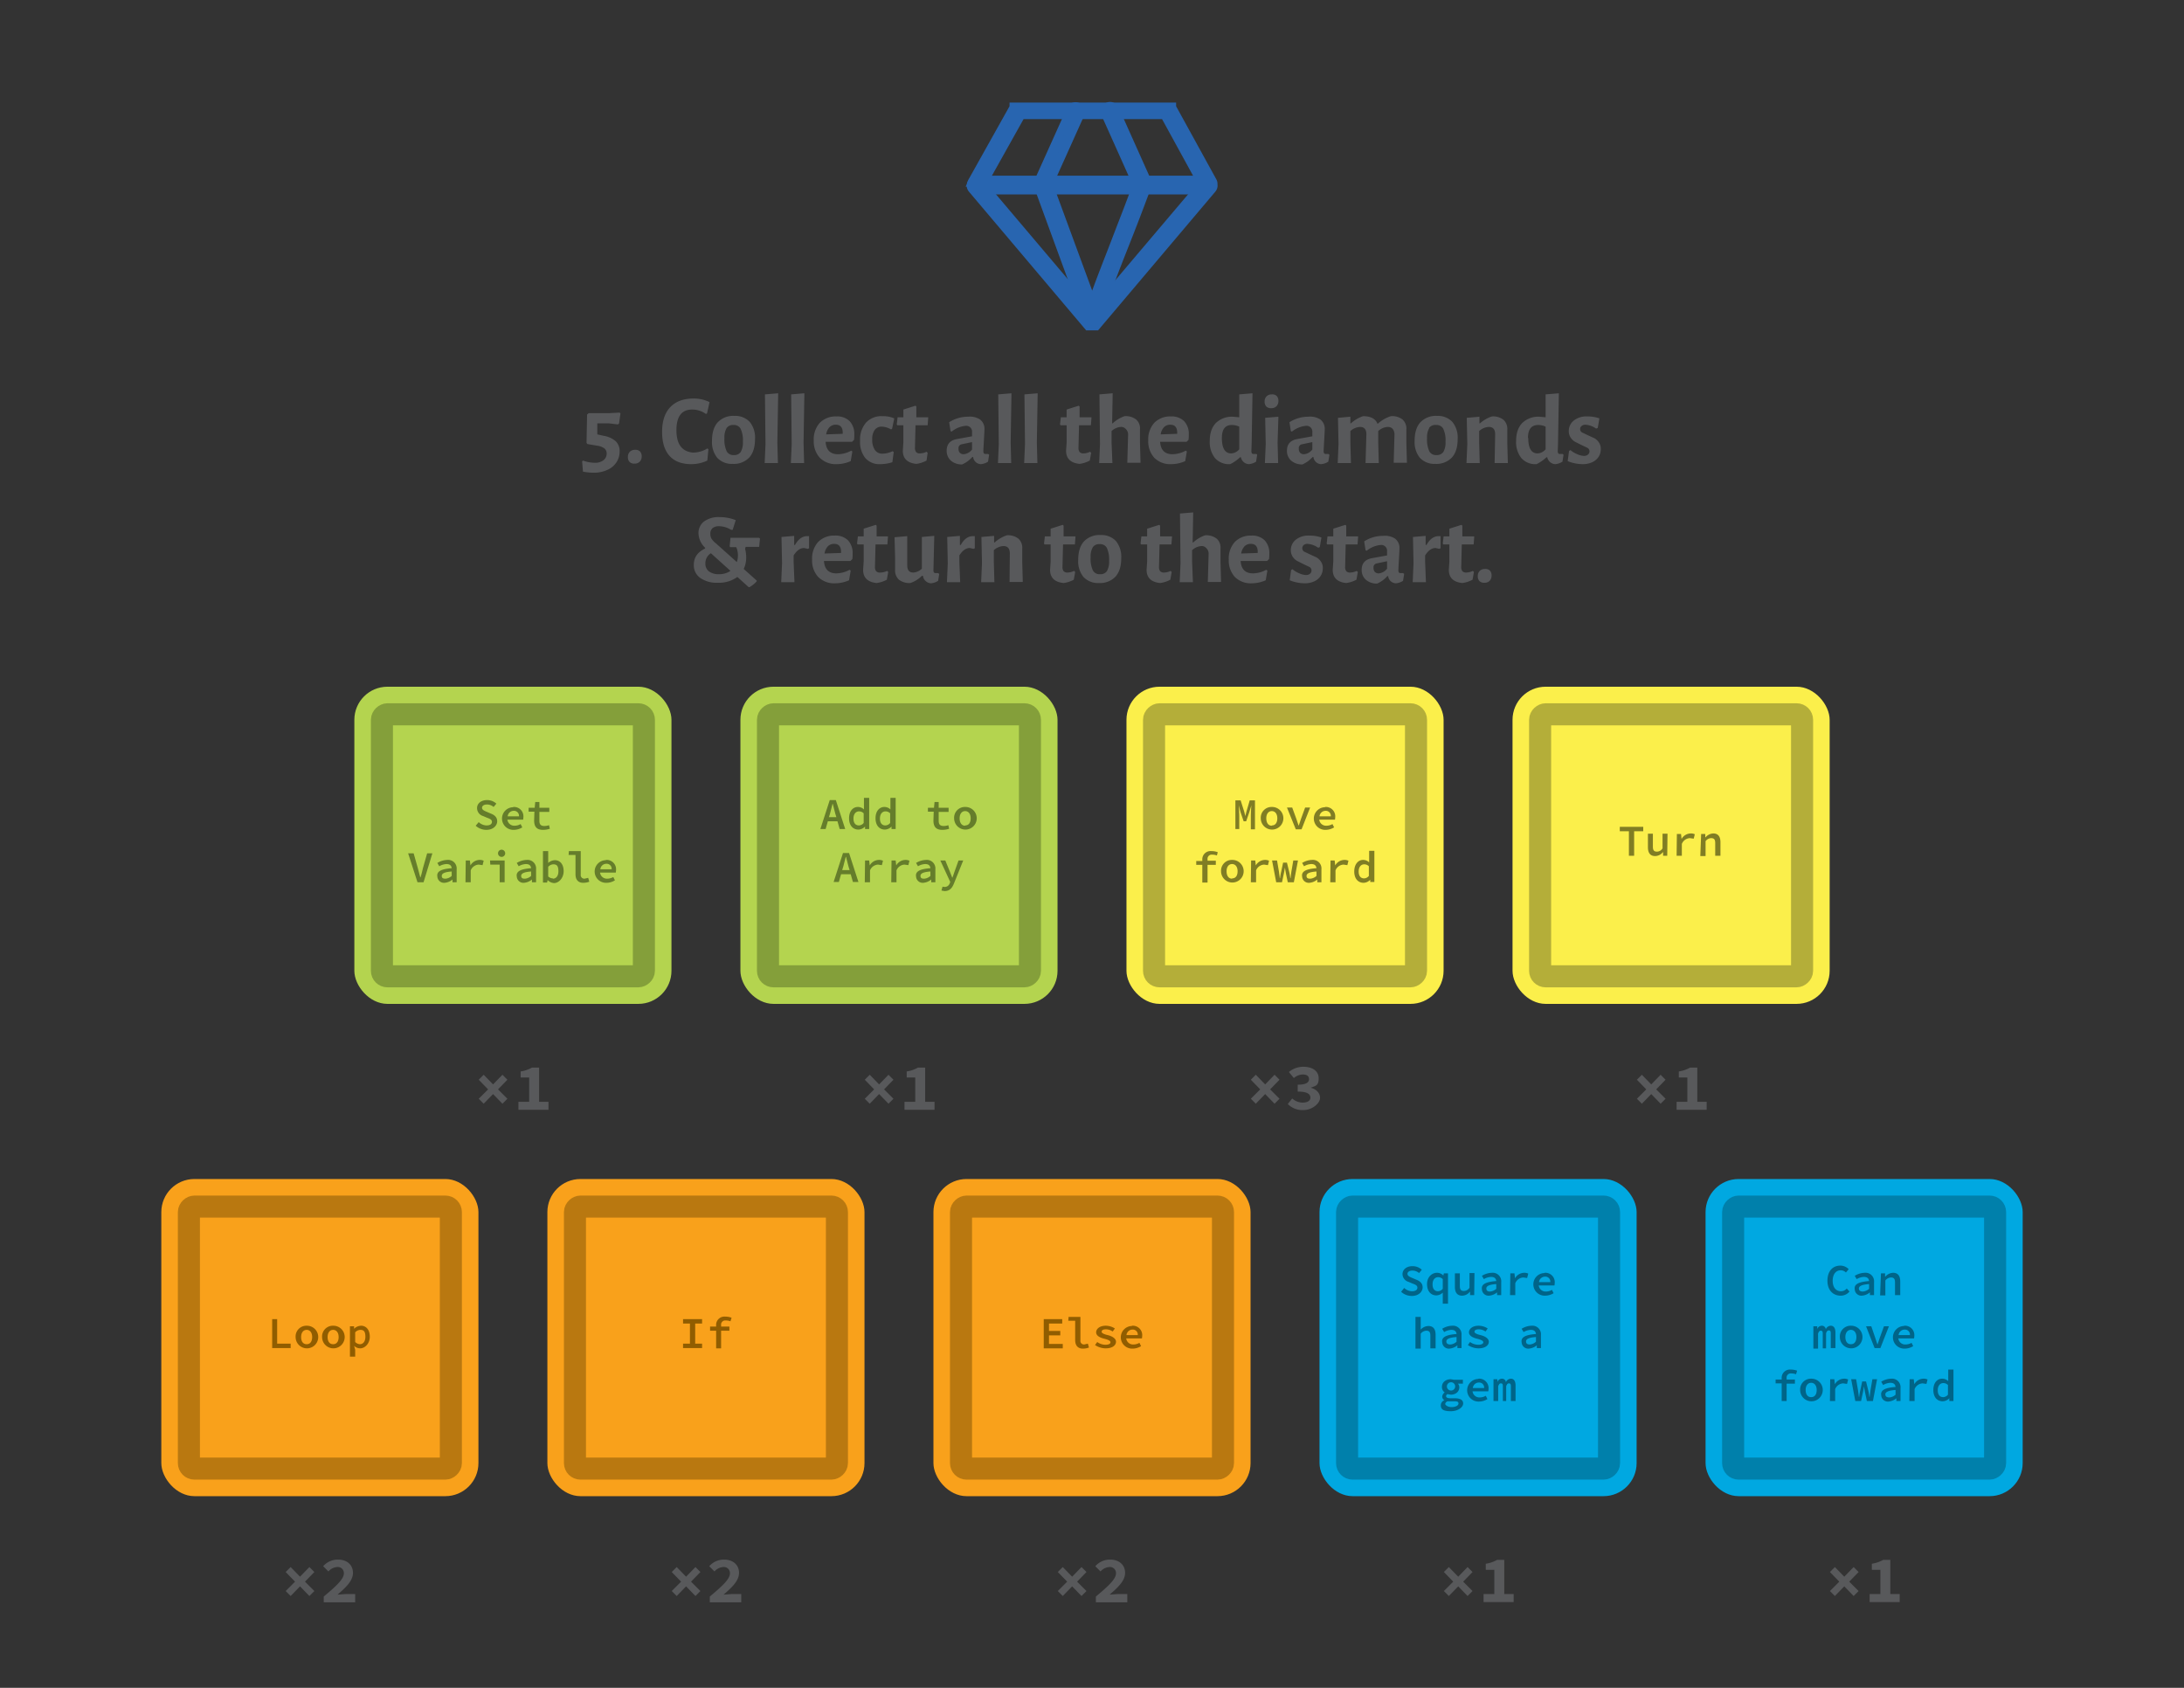 <svg xmlns="http://www.w3.org/2000/svg" width="792" height="612" data-name="Layer 1" viewBox="0 0 792 612"><rect x="0" y="0" width="792" height="612" fill="#333333" stroke="none"/><path fill="#58595b" d="M103.6 576.9l3.4-3.4-3.4-3.5 1.8-1.8 3.4 3.5 3.4-3.5 1.8 1.8-3.4 3.5 3.4 3.4-1.8 1.8-3.4-3.5-3.4 3.5zm13.8 2c4.4-3.7 7.3-6.3 7.3-8.4a2.2 2.2 0 0 0-2.5-2.3 4.6 4.6 0 0 0-3.1 1.6l-1.9-1.9a7 7 0 0 1 5.4-2.4c3.2 0 5.4 1.9 5.4 4.8s-2.6 5.3-5.6 7.9l2.8-.2h3.6v3h-11.4z"/><rect width="115" height="115" x="58.5" y="427.5" fill="#f9a11b" rx="12" ry="12"/><rect width="95" height="95" x="68.5" y="437.5" fill="none" stroke="#b97810" stroke-miterlimit="10" stroke-width="8" rx="2" ry="2" transform="rotate(90 116 485)"/><path fill="#905d00" d="M98.7 478.3h1.8v8.9h4.9v1.6h-6.7zm12.5 2.4a4.1 4.1 0 1 1-4 4.1 3.9 3.9 0 0 1 4-4.1zm0 6.7c1.3 0 2-1 2-2.6s-.8-2.6-2-2.6-2 1-2 2.6.7 2.6 2 2.6zm9.6-6.7a4.1 4.1 0 1 1-4 4.1 3.9 3.9 0 0 1 4-4.1zm0 6.7c1.3 0 2-1 2-2.6s-.8-2.6-2-2.6-2 1-2 2.6.7 2.6 2 2.6zm8 2v2.5h-1.9v-11h1.5v.9a3.9 3.9 0 0 1 2.5-1.1c2 0 3.2 1.6 3.2 4s-1.7 4.2-3.5 4.2a3.3 3.3 0 0 1-2.2-.9zm1.7-2c1.1 0 2-.9 2-2.7s-.5-2.5-1.8-2.5a2.6 2.6 0 0 0-1.9.9v3.5a2.6 2.6 0 0 0 1.7.8z"/><path fill="#58595b" d="M243.6 576.9l3.4-3.4-3.4-3.5 1.8-1.8 3.4 3.5 3.4-3.5 1.8 1.8-3.4 3.5 3.4 3.4-1.8 1.8-3.4-3.5-3.4 3.5zm13.8 2c4.4-3.7 7.3-6.3 7.3-8.4a2.2 2.2 0 0 0-2.5-2.3 4.6 4.6 0 0 0-3.1 1.6l-1.9-1.9a7 7 0 0 1 5.4-2.4c3.2 0 5.4 1.9 5.4 4.8s-2.6 5.3-5.6 7.9l2.8-.2h3.6v3h-11.4z"/><rect width="115" height="115" x="198.5" y="427.5" fill="#f9a11b" rx="12" ry="12"/><rect width="95" height="95" x="208.5" y="437.5" fill="none" stroke="#b97810" stroke-miterlimit="10" stroke-width="8" rx="2" ry="2" transform="rotate(90 256 485)"/><path fill="#905d00" d="M247.7 487.2h2.5v-7.3h-2.5v-1.6h6.9v1.6h-2.5v7.3h2.5v1.6h-6.9zm17.2-8.1a4.5 4.5 0 0 0-1.7-.3 1.5 1.5 0 0 0-1.7 1.7v.5h3v1.5h-3v6.4h-1.8v-6.4h-2.2V481h2.2v-.4a3 3 0 0 1 3.3-3.2 6.4 6.4 0 0 1 2.3.4z"/><path fill="#58595b" d="M383.6 576.9l3.4-3.4-3.4-3.5 1.8-1.8 3.4 3.5 3.4-3.5 1.8 1.8-3.4 3.5 3.4 3.4-1.8 1.8-3.4-3.5-3.4 3.5zm13.8 2c4.4-3.7 7.3-6.3 7.3-8.4a2.2 2.2 0 0 0-2.5-2.3 4.6 4.6 0 0 0-3.1 1.6l-1.9-1.9a7 7 0 0 1 5.4-2.4c3.2 0 5.4 1.9 5.4 4.8s-2.6 5.3-5.6 7.9l2.8-.2h3.6v3h-11.4z"/><rect width="115" height="115" x="338.5" y="427.5" fill="#f9a11b" rx="12" ry="12"/><rect width="95" height="95" x="348.5" y="437.5" fill="none" stroke="#b97810" stroke-miterlimit="10" stroke-width="8" rx="2" ry="2" transform="rotate(90 396 485)"/><path fill="#905d00" d="M378.5 478.3h6.7v1.6h-4.8v2.7h4.1v1.6h-4.1v3.1h5v1.6h-6.9zm9-.8h4.3v8.5a1.3 1.3 0 0 0 1.4 1.5l1.3-.3.4 1.4a6.1 6.1 0 0 1-2.2.4c-1.8 0-2.8-1.1-2.8-3.1v-7h-2.5zm10.4 9.1a5.1 5.1 0 0 0 3 1c1.2 0 1.8-.4 1.8-.9s-.7-.9-2.3-1.3-2.9-1.1-2.9-2.3 1.2-2.4 3.5-2.4a6.1 6.1 0 0 1 3.3 1l-.8 1.1a4.3 4.3 0 0 0-2.4-.8c-1.2 0-1.6.4-1.6.9s.9.9 2.2 1.2 3 1.1 3 2.4-1.3 2.4-3.7 2.4a7 7 0 0 1-3.9-1.2zm12.7-5.9a3.4 3.4 0 0 1 3.6 3.7 5.4 5.4 0 0 1-.1.9h-5.7a2.5 2.5 0 0 0 2.6 2.2 4.4 4.4 0 0 0 2.2-.6l.6 1.2a5.9 5.9 0 0 1-3.1.9 4.1 4.1 0 1 1-.3-8.2zm2 3.4a1.8 1.8 0 0 0-1.9-2 2.2 2.2 0 0 0-2.2 2z"/><path fill="#58595b" d="M523.6 576.9l3.4-3.4-3.4-3.5 1.8-1.8 3.4 3.5 3.4-3.5 1.8 1.8-3.4 3.5 3.4 3.4-1.8 1.8-3.4-3.5-3.4 3.5zm25.3 1.1v2.9H538V578h3.9v-8.8h-3.1V567a11.8 11.8 0 0 0 4.1-1.4h2.6V578z"/><rect width="115" height="115" x="478.5" y="427.5" fill="#00a8e1" rx="12" ry="12"/><rect width="95" height="95" x="488.5" y="437.5" fill="none" stroke="#0080ab" stroke-miterlimit="10" stroke-width="8" rx="2" ry="2" transform="rotate(90 536 485)"/><path fill="#006488" d="M509.2 467a4.4 4.4 0 0 0 2.8 1.2c1.3 0 2-.5 2-1.3s-.7-1.1-1.8-1.5l-1.4-.6a3 3 0 0 1-2.2-2.8c0-1.7 1.5-2.9 3.6-2.9a4.9 4.9 0 0 1 3.4 1.3l-1 1.2a3.7 3.7 0 0 0-2.4-.9c-1.1 0-1.8.5-1.8 1.2s.8 1.1 1.8 1.5l1.4.6c1.3.5 2.3 1.3 2.3 2.8s-1.4 3.1-3.9 3.1a5.7 5.7 0 0 1-3.9-1.5zm11.9-5.5a3.1 3.1 0 0 1 2.3 1l.2-.8h1.5v11h-1.9v-4a3.5 3.5 0 0 1-2.3 1c-2 0-3.4-1.5-3.4-4.1s1.8-4.1 3.6-4.1zm.3 6.7a2.3 2.3 0 0 0 1.8-.9v-3.5a2.3 2.3 0 0 0-1.7-.7c-1.1 0-2 .9-2 2.6s.8 2.5 2 2.5zm13.2 1.4h-1.5v-1.2h-.1a3.6 3.6 0 0 1-2.8 1.4c-1.8 0-2.6-1.2-2.6-3.2v-4.9h1.8v4.6c0 1.3.4 1.8 1.5 1.8a2.4 2.4 0 0 0 2-1.2v-5.3h1.8zm8-5.1c-.1-.9-.6-1.5-1.9-1.5a5.6 5.6 0 0 0-2.6.8l-.7-1.2a7.3 7.3 0 0 1 3.6-1.1 3.1 3.1 0 0 1 3.4 3.4v4.7h-1.5v-1a5.1 5.1 0 0 1-2.9 1.2 2.4 2.4 0 0 1-2.6-2.3c-.3-1.8 1.3-2.7 5.2-3zm-2.2 3.8a3.7 3.7 0 0 0 2.2-1v-1.7c-2.8.2-3.6.8-3.6 1.6s.5 1.1 1.3 1.1zm7.3-6.6h1.5l.2 1.8a3.9 3.9 0 0 1 3.3-2 3.2 3.2 0 0 1 1.5.3l-.4 1.6-1.4-.2a3.3 3.3 0 0 0-2.9 2.1v4.3h-1.9zm12.5-.2a3.4 3.4 0 0 1 3.6 3.7 5.3 5.3 0 0 1-.1.9H558a2.5 2.5 0 0 0 2.6 2.2 4.4 4.4 0 0 0 2.2-.6l.6 1.2a5.9 5.9 0 0 1-3.1.9 4.1 4.1 0 1 1-.3-8.2zm2 3.4a1.8 1.8 0 0 0-1.9-2 2.2 2.2 0 0 0-2.2 2zm-48.9 12.6h1.9v4.6a3.9 3.9 0 0 1 2.8-1.3c1.8 0 2.6 1.2 2.6 3.2v4.9h-1.9v-4.6c0-1.3-.4-1.8-1.5-1.8a2.7 2.7 0 0 0-2 1.1v5.4h-1.9zm14.9 6.2c-.1-.9-.6-1.5-1.9-1.5a5.6 5.6 0 0 0-2.6.8l-.7-1.2a7.3 7.3 0 0 1 3.6-1.1 3.1 3.1 0 0 1 3.4 3.4v4.7h-1.5v-1a5.1 5.1 0 0 1-2.9 1.2 2.4 2.4 0 0 1-2.6-2.3c-.3-1.8 1.3-2.7 5.2-3zm-2.2 3.8a3.7 3.7 0 0 0 2.2-1v-1.7c-2.8.2-3.7.8-3.7 1.6s.6 1.1 1.4 1.1zm7.1-.9a5.1 5.1 0 0 0 3 1c1.2 0 1.8-.4 1.8-.9s-.7-.9-2.3-1.3-2.9-1.1-2.9-2.3 1.2-2.4 3.5-2.4a6.1 6.1 0 0 1 3.3 1l-.8 1.1a4.3 4.3 0 0 0-2.4-.8c-1.2 0-1.6.4-1.6.9s.9.9 2.2 1.2 3 1.1 3 2.4-1.3 2.4-3.7 2.4a7 7 0 0 1-3.9-1.2zm23.9-2.9c-.1-.9-.6-1.5-1.9-1.5a5.6 5.6 0 0 0-2.6.8l-.7-1.2a7.3 7.3 0 0 1 3.6-1.1 3.1 3.1 0 0 1 3.4 3.4v4.7h-1.5v-1a5.1 5.1 0 0 1-2.9 1.2 2.4 2.4 0 0 1-2.6-2.3c-.3-1.8 1.3-2.7 5.2-3zm-2.2 3.8a3.7 3.7 0 0 0 2.2-1v-1.7c-2.8.2-3.6.8-3.6 1.6s.5 1.1 1.3 1.1zm-31 20.2a1.5 1.5 0 0 1-.8-1.3 2 2 0 0 1 .9-1.5 2.4 2.4 0 0 1-1-2c0-1.8 1.5-2.8 3.2-2.8l1.2.2h3.2v1.4h-1.8a2.1 2.1 0 0 1 .5 1.3c0 1.7-1.4 2.7-3.1 2.7l-1.2-.2a.9.9 0 0 0-.5.7c0 .5.5.8 1.5.8h1.6c2 0 3.1.6 3.1 1.9s-1.8 2.8-4.5 2.8-3.6-.7-3.6-2.1a2 2 0 0 1 1.3-1.9zm2.6 2.5c1.5 0 2.5-.6 2.5-1.3s-.5-.8-1.6-.8h-2.4c-.6.3-.8.7-.8 1s.8 1.1 2.3 1.1zm1.3-7.5a1.5 1.5 0 1 0-3 0 1.5 1.5 0 1 0 3 0zm8.5-2.8a3.4 3.4 0 0 1 3.6 3.7 5.4 5.4 0 0 1-.1.9H534a2.5 2.5 0 0 0 2.6 2.2 4.4 4.4 0 0 0 2.2-.6l.6 1.2a5.9 5.9 0 0 1-3.1.9 4.1 4.1 0 1 1-.3-8.2zm2 3.4a1.8 1.8 0 0 0-1.9-2 2.2 2.2 0 0 0-2.2 2zm3.4-3.2h1.4v1a1.8 1.8 0 0 1 1.7-1.2 1.4 1.4 0 0 1 1.4 1.3 2 2 0 0 1 1.8-1.3c1.1 0 1.7.9 1.7 2.5v5.6h-1.7v-5.4c0-.7-.2-1-.7-1s-.7.3-1 1v5.4H545v-5.4c0-.7-.2-1-.7-1s-.7.3-1 1v5.4h-1.7z"/><path fill="#58595b" d="M663.6 576.9l3.4-3.4-3.4-3.5 1.8-1.8 3.4 3.5 3.4-3.5 1.8 1.8-3.4 3.5 3.4 3.4-1.8 1.8-3.4-3.5-3.4 3.5zm25.3 1.1v2.9H678V578h3.9v-8.8h-3.1V567a11.8 11.8 0 0 0 4.1-1.4h2.6V578z"/><rect width="115" height="115" x="618.5" y="427.5" fill="#00a8e1" rx="12" ry="12"/><rect width="95" height="95" x="628.5" y="437.5" fill="none" stroke="#0080ab" stroke-miterlimit="10" stroke-width="8" rx="2" ry="2" transform="rotate(90 676 485)"/><path fill="#006488" d="M667.4 458.9a4.2 4.2 0 0 1 3 1.3l-1 1.2a2.6 2.6 0 0 0-1.9-.8c-1.7 0-2.9 1.4-2.9 3.8s1.2 3.8 3 3.8a2.7 2.7 0 0 0 2.1-1l1 1.1a4.1 4.1 0 0 1-3.2 1.5c-2.7 0-4.8-1.9-4.8-5.4s1.9-5.5 4.7-5.5zm10.4 5.6c-.1-.9-.6-1.5-1.9-1.5a5.6 5.6 0 0 0-2.6.8l-.7-1.2a7.3 7.3 0 0 1 3.6-1.1 3.1 3.1 0 0 1 3.4 3.4v4.7h-1.5v-1a5.1 5.1 0 0 1-2.9 1.2 2.4 2.4 0 0 1-2.6-2.3c-.3-1.8 1.3-2.7 5.2-3zm-2.2 3.8a3.7 3.7 0 0 0 2.2-1v-1.7c-2.8.2-3.7.8-3.7 1.6s.6 1.1 1.4 1.1zm6.5-6.6h1.5v1.2h.1a3.9 3.9 0 0 1 2.8-1.4c1.8 0 2.6 1.2 2.6 3.2v4.9h-1.9V465c0-1.3-.4-1.8-1.5-1.8a2.7 2.7 0 0 0-2 1.1v5.4h-1.9zm-24.5 19.2h1.4v1a1.8 1.8 0 0 1 1.7-1.2 1.4 1.4 0 0 1 1.4 1.3 2 2 0 0 1 1.8-1.3c1.1 0 1.7.9 1.7 2.5v5.6h-1.7v-5.4c0-.7-.2-1-.7-1s-.7.3-1 1v5.5H661v-5.4c0-.7-.2-1-.7-1s-.7.3-1 1v5.5h-1.7zm13.6-.2a4.1 4.1 0 1 1-4 4.1 3.9 3.9 0 0 1 4-4.1zm0 6.7c1.3 0 2-1 2-2.6s-.8-2.6-2-2.6-2 1-2 2.6.7 2.6 2 2.6zm5.5-6.5h1.9l1.4 4.1.8 2.4h.1l.8-2.4 1.5-4.1h1.8l-3.1 7.9h-2.1zm13.9-.2a3.4 3.4 0 0 1 3.6 3.7 5.3 5.3 0 0 1-.1.9h-5.7a2.5 2.5 0 0 0 2.6 2.2 4.4 4.4 0 0 0 2.2-.6l.6 1.2a5.9 5.9 0 0 1-3.1.9 4.1 4.1 0 1 1-.3-8.2zm2 3.4a1.8 1.8 0 0 0-1.9-2 2.2 2.2 0 0 0-2.2 2zm-41.3 14.2a4.5 4.5 0 0 0-1.7-.3 1.5 1.5 0 0 0-1.7 1.7v.5h3v1.5h-3v6.3h-1.8v-6.4h-2.2v-1.4h2.2v-.4a3 3 0 0 1 3.3-3.2 6.5 6.5 0 0 1 2.3.4zm5.5 1.6a4.1 4.1 0 1 1-4 4.1 3.9 3.9 0 0 1 4-4.1zm0 6.7c1.3 0 2-1 2-2.6s-.8-2.6-2-2.6-2 1-2 2.6.7 2.6 2 2.6zm6.9-6.5h1.5l.2 1.8a3.9 3.9 0 0 1 3.3-2 3.2 3.2 0 0 1 1.5.3l-.4 1.6-1.4-.2a3.3 3.3 0 0 0-2.9 2.1v4.3h-1.9zm7.6 0h1.8l.7 4.1c.1.8.2 1.5.3 2.3h.1c.1-.8.2-1.5.4-2.3l.7-3.3h1.4l.8 3.3c.2.8.3 1.5.4 2.3h.1c.1-.8.2-1.5.3-2.3l.7-4.1h1.7l-1.5 7.9H677l-.7-3.3-.4-2.3h.1c-.1.6-.2 1.3-.4 2.3l-.7 3.3h-2.1zm16.1 2.8c-.1-.9-.6-1.5-1.9-1.5a5.6 5.6 0 0 0-2.6.8l-.7-1.2a7.3 7.3 0 0 1 3.6-1.1 3.1 3.1 0 0 1 3.4 3.4v4.7h-1.5v-1a5.1 5.1 0 0 1-2.9 1.2 2.4 2.4 0 0 1-2.6-2.3c-.3-1.8 1.3-2.7 5.2-3zm-2.2 3.8a3.7 3.7 0 0 0 2.2-1V504c-2.8.2-3.7.8-3.7 1.6s.6 1.1 1.4 1.1zm7.3-6.6h1.5l.2 1.8a3.9 3.9 0 0 1 3.3-2 3.2 3.2 0 0 1 1.5.3l-.4 1.6-1.4-.2a3.3 3.3 0 0 0-2.9 2.1v4.3h-1.9zm11.8-.2a3.1 3.1 0 0 1 2.2.9v-4.2h1.9V508h-1.5v-1a3.5 3.5 0 0 1-2.4 1.1c-2 0-3.4-1.5-3.4-4.1s1.4-4.1 3.2-4.1zm.3 6.7a2.3 2.3 0 0 0 1.8-.9v-3.5a2.3 2.3 0 0 0-1.7-.7c-1.1 0-2 .9-2 2.6s.8 2.5 2 2.5z"/><path fill="#58595b" d="M224.5 153.5l-.4.4-3.3-.4h-4.2v4l2.2.5a8.9 8.9 0 0 1 4.5 2 5 5 0 0 1 1.4 3.7 7.1 7.1 0 0 1-1.2 4 7.5 7.5 0 0 1-3.3 2.7 11.5 11.5 0 0 1-4.8 1 19.6 19.6 0 0 1-4-.4l-.3-3.7.3-.3a13.2 13.2 0 0 0 4.3.8 4.9 4.9 0 0 0 3.1-.9 3 3 0 0 0 1.2-2.4 2.4 2.4 0 0 0-.8-1.9 5.7 5.7 0 0 0-2.7-1l-3.5-.6-.3-.4.2-10.3.6-.5h7.5l3.7-.2.3.3zm7.6 10.2a2.5 2.5 0 0 1 .6 1.8 2.7 2.7 0 0 1-.7 1.9 2.5 2.5 0 0 1-1.9.7 2.4 2.4 0 0 1-1.8-.6 2.5 2.5 0 0 1-.6-1.8 2.6 2.6 0 0 1 .7-1.9 2.6 2.6 0 0 1 1.9-.7 2.3 2.3 0 0 1 1.8.6zm25.2-17.9l-.9 4.1-.4.2a8.5 8.5 0 0 0-5-1.6q-5.7 0-5.7 7.5t5.9 8.1a9.8 9.8 0 0 0 5.3-1.5l.4.3-.4 4.1a13.6 13.6 0 0 1-5.8 1.3q-5.2 0-7.9-3t-2.7-8.7q0-5.8 2.9-8.9t8.2-3.2a13 13 0 0 1 6.1 1.3zm14.6 7.2a9 9 0 0 1 1.9 6.2q0 4.4-2.1 6.7a7.7 7.7 0 0 1-6 2.3 7.2 7.2 0 0 1-5.6-2.2 9 9 0 0 1-1.9-6.2q0-4.4 2.1-6.7a7.7 7.7 0 0 1 6-2.3 7.2 7.2 0 0 1 5.6 2.2zm-8.4 2.2a6.8 6.8 0 0 0-.8 3.7 10.2 10.2 0 0 0 .8 4.7 2.7 2.7 0 0 0 2.6 1.4 2.8 2.8 0 0 0 2.5-1.1 6.8 6.8 0 0 0 .8-3.7 10 10 0 0 0-.8-4.7 2.7 2.7 0 0 0-2.6-1.4 2.8 2.8 0 0 0-2.5 1.1zm18.6 12.7h-4.8l.3-6.9-.2-18 4.8-.4-.3 17.9zm9.5 0h-4.8l.3-6.9-.2-18 4.8-.4-.3 17.9zm7.8-7.7q.3 4.5 4.5 4.5a10.4 10.4 0 0 0 4.8-1.3l.4.3-.6 3.5a12.7 12.7 0 0 1-5 1.1 8.2 8.2 0 0 1-6.2-2.3 8.8 8.8 0 0 1-2.2-6.3 8.9 8.9 0 0 1 2.2-6.4 8 8 0 0 1 6-2.3 6.4 6.4 0 0 1 4.8 1.7 6.7 6.7 0 0 1 1.7 4.8 14 14 0 0 1-.1 2l-.7.7zm3.7-6.2a3.1 3.1 0 0 0-2.3.9 4.9 4.9 0 0 0-1.2 2.6l6-.2v-.4q0-2.9-2.5-2.9zm21.2-2.3l-.8 3.8-.4.2a7 7 0 0 0-3.3-1 3 3 0 0 0-2.6 1.2 5.5 5.5 0 0 0-.9 3.4 6.5 6.5 0 0 0 1 3.9 3.2 3.2 0 0 0 2.8 1.3 8.8 8.8 0 0 0 3.6-.9l.4.3-.5 3.7a14.6 14.6 0 0 1-4.4.7 6.8 6.8 0 0 1-5.4-2.2 9.3 9.3 0 0 1-1.9-6.3 9.4 9.4 0 0 1 2.1-6.5 7.5 7.5 0 0 1 5.9-2.4 10.3 10.3 0 0 1 4.4.8zm11.7 12.1l.4.4-.4 2.8a10.9 10.9 0 0 1-3.7 1.2q-4.9-.5-4.9-4.8l.2-3v-6.2h-2.2l-.2-.3.3-2.6h2.1v-2.8l4.4-1.4.3.3v3.9h4.3v.3l-.2 2.6H332l-.2 8.1a2.5 2.5 0 0 0 .4 1.6 1.8 1.8 0 0 0 1.4.5 5.5 5.5 0 0 0 2.4-.6zm19.4-11.7a4.2 4.2 0 0 1 1.6 3.5q0 .6-.2 4.1t-.2 3.9a1.4 1.4 0 0 0 .2.8.8.8 0 0 0 .6.2h.9l.4.3-.4 2.5a5.7 5.7 0 0 1-2.6.9 2.9 2.9 0 0 1-2.8-2.6h-.3a10.5 10.5 0 0 1-3.7 2.7 6 6 0 0 1-4.1-1.4 4.7 4.7 0 0 1-1.5-3.6q0-3.5 3.7-4.2l5.5-1v-1.5a2.1 2.1 0 0 0-2.3-2.3 9.5 9.5 0 0 0-5.1 2.1l-.4-.2-.5-3.2a12.5 12.5 0 0 1 6.8-2 6.8 6.8 0 0 1 4.4 1zm-7.8 10.6a2 2 0 0 0 .5 1.5 1.9 1.9 0 0 0 1.4.5 4.3 4.3 0 0 0 3-1.7v-2.7l-3.8.8a1.4 1.4 0 0 0-1.1 1.6zm19.1 5.2h-4.8l.3-6.9-.2-18 4.8-.4-.3 17.9zm9.5 0h-4.8l.3-6.9-.2-18 4.8-.4-.3 17.9zm19.1-4.1l.4.4-.5 2.8a10.9 10.9 0 0 1-3.7 1.2q-4.9-.5-4.9-4.8l.2-3v-6.2h-2.2l-.2-.3.3-2.6h2.1v-2.8l4.4-1.4.3.3v3.9h4.3v.3l-.2 2.6h-4.3l-.2 8.1a2.5 2.5 0 0 0 .4 1.6 1.8 1.8 0 0 0 1.4.5 5.5 5.5 0 0 0 2.4-.6zm12.9-8.3a2.1 2.1 0 0 0-1.7-.7 5.4 5.4 0 0 0-3.4 1.5v4.2l.3 7.4h-4.8l.3-6.9-.2-18 4.8-.4-.2 10.9h.2a12.2 12.2 0 0 1 4.3-2.6 6.2 6.2 0 0 1 4.2 1.2 4.3 4.3 0 0 1 1.4 3.6v4.8l.2 7.3h-4.8l.3-10.4a2.8 2.8 0 0 0-.9-1.9zm12.5 4.7q.3 4.5 4.5 4.5a10.4 10.4 0 0 0 4.8-1.3l.4.3-.6 3.5a12.7 12.7 0 0 1-5 1.1 8.2 8.2 0 0 1-6.2-2.3 8.8 8.8 0 0 1-2.2-6.3 8.9 8.9 0 0 1 2.2-6.4 8 8 0 0 1 6-2.3 6.4 6.4 0 0 1 4.8 1.7 6.7 6.7 0 0 1 1.7 4.8 14 14 0 0 1-.1 2l-.7.7zm3.7-6.2a3.1 3.1 0 0 0-2.3.9 4.9 4.9 0 0 0-1.2 2.6l6-.2v-.4q0-2.9-2.5-2.9zm29.4 9.6a1.8 1.8 0 0 0 .2.8.7.7 0 0 0 .6.2h1l.3.3-.4 2.5a5.7 5.7 0 0 1-2.6.9 3.1 3.1 0 0 1-2.9-2.5h-.3a14.5 14.5 0 0 1-3.6 2.5 6.8 6.8 0 0 1-5.5-2.2 9.3 9.3 0 0 1-1.9-6.2q0-4.2 2.2-6.5a8.3 8.3 0 0 1 6.2-2.3l2.3.2V143l4.8-.4-.3 17.9zm-10.7-4.8q0 5.6 3.4 5.6a4 4 0 0 0 2.9-1.5v-8.2a6.4 6.4 0 0 0-2.7-.6q-3.6 0-3.6 4.7zm19.9-15.2a2.5 2.5 0 0 1 .6 1.8 2.7 2.7 0 0 1-.7 1.9 2.5 2.5 0 0 1-1.9.7 2.4 2.4 0 0 1-1.8-.6 2.5 2.5 0 0 1-.6-1.8 2.6 2.6 0 0 1 .7-1.9 2.6 2.6 0 0 1 1.9-.7 2.3 2.3 0 0 1 1.8.6zm.5 24.3h-4.8l.3-6.9-.2-9.5 4.8-.4-.3 9.4zm15.3-15.8a4.2 4.2 0 0 1 1.6 3.5q0 .6-.2 4.1t-.2 3.9a1.4 1.4 0 0 0 .2.8.8.8 0 0 0 .6.2h.9l.4.3-.4 2.5a5.7 5.7 0 0 1-2.6.9 2.9 2.9 0 0 1-2.8-2.6h-.3a10.5 10.5 0 0 1-3.7 2.7 6 6 0 0 1-4.1-1.4 4.6 4.6 0 0 1-1.5-3.6q0-3.5 3.7-4.2l5.5-1v-1.5a2.1 2.1 0 0 0-2.3-2.3 9.5 9.5 0 0 0-5.1 2.1l-.4-.2-.5-3.2a12.5 12.5 0 0 1 6.8-2 6.8 6.8 0 0 1 4.4 1zm-7.8 10.6a2 2 0 0 0 .5 1.5 1.9 1.9 0 0 0 1.4.5 4.3 4.3 0 0 0 3-1.7v-2.7l-3.8.8a1.4 1.4 0 0 0-1.1 1.6zm32.2-7.9a5.5 5.5 0 0 0-3.4 1.5v4.3l.2 7.3h-4.8l.3-10.4q0-2.7-2.3-2.7a5.6 5.6 0 0 0-3.5 1.5v4.2l.2 7.4h-4.8l.3-6.9-.2-9.5 4.5-.4v2.4h.2a12.3 12.3 0 0 1 4.4-2.6q4.1 0 5.2 2.7h.2a12.5 12.5 0 0 1 4.7-2.7 6.1 6.1 0 0 1 4.2 1.2 4.4 4.4 0 0 1 1.4 3.6v4.8l.2 7.3h-4.8l.3-10.4q-.2-2.6-2.5-2.6zm23.5-1.8a9 9 0 0 1 1.9 6.2q0 4.4-2.1 6.7a7.7 7.7 0 0 1-6 2.3 7.2 7.2 0 0 1-5.6-2.2 9 9 0 0 1-1.9-6.2q0-4.4 2.1-6.7a7.7 7.7 0 0 1 6-2.3 7.2 7.2 0 0 1 5.6 2.2zm-8.4 2.2a6.8 6.8 0 0 0-.8 3.7 10.2 10.2 0 0 0 .8 4.7 2.7 2.7 0 0 0 2.6 1.4 2.8 2.8 0 0 0 2.5-1.1 6.8 6.8 0 0 0 .8-3.7 10 10 0 0 0-.8-4.7 2.7 2.7 0 0 0-2.6-1.4 2.8 2.8 0 0 0-2.6 1.1zm23.9 2.3q0-2.7-2.3-2.7a5.5 5.5 0 0 0-3.5 1.5v4.2l.2 7.4h-4.8l.3-6.9-.2-9.5 4.6-.4v2.4h.2a12.3 12.3 0 0 1 4.3-2.5 6.1 6.1 0 0 1 4.2 1.2 4.4 4.4 0 0 1 1.4 3.6v4.8l.2 7.3H542zm22.7 6.1a1.8 1.8 0 0 0 .2.8.7.7 0 0 0 .6.2h1l.3.3-.4 2.5a5.7 5.7 0 0 1-2.6.9 3.1 3.1 0 0 1-2.9-2.5h-.3a14.5 14.5 0 0 1-3.6 2.5 6.8 6.8 0 0 1-5.5-2.2 9.3 9.3 0 0 1-1.9-6.2q0-4.2 2.2-6.5a8.3 8.3 0 0 1 6.2-2.3l2.3.2V143l4.8-.4-.3 17.9zm-10.7-4.8q0 5.6 3.4 5.6a4 4 0 0 0 2.9-1.5v-8.2a6.4 6.4 0 0 0-2.7-.6q-3.7 0-3.7 4.7zm25.8-7.1l-.6 3.5-.6.2a7.4 7.4 0 0 0-3.9-1.4 2 2 0 0 0-1.4.5 1.4 1.4 0 0 0-.5 1.1 1.4 1.4 0 0 0 .7 1.2l2.1 1 2.4 1.1a5 5 0 0 1 1.6 1.5 4 4 0 0 1 .7 2.4 5.2 5.2 0 0 1-.7 2.7 5.4 5.4 0 0 1-2.2 2 8.1 8.1 0 0 1-3.7.8 14.7 14.7 0 0 1-5.4-1.1l.5-3.7.5-.3a9.3 9.3 0 0 0 2.5 1.5 6.5 6.5 0 0 0 2.4.6 2.2 2.2 0 0 0 1.5-.5 1.5 1.5 0 0 0 .5-1.2 1.4 1.4 0 0 0-.7-1.2l-2.1-1-2.4-1.2a4.7 4.7 0 0 1-1.6-1.5 4.2 4.2 0 0 1-.7-2.4 4.8 4.8 0 0 1 1.8-3.8 7.2 7.2 0 0 1 4.8-1.5 12.8 12.8 0 0 1 4.5.7zM270.2 199a13.1 13.1 0 0 1 .4 3.2 9.6 9.6 0 0 1-.9 4.1l4.7 4.2v.3a10.4 10.4 0 0 1-2.6 2.1h-.3l-4.1-3.7a11.3 11.3 0 0 1-7.1 2.1 10.4 10.4 0 0 1-6.3-1.7 5.6 5.6 0 0 1-2.4-4.8q0-4 4.1-5.9v-.3a7.5 7.5 0 0 1-2.4-5.2 5.2 5.2 0 0 1 2-4.3 8.8 8.8 0 0 1 5.6-1.6 15.7 15.7 0 0 1 5.9 1.1l-1.1 3.5h-.6a8.6 8.6 0 0 0-4.3-1.3 3.6 3.6 0 0 0-2.4.7 2.6 2.6 0 0 0-.8 2.1 3.3 3.3 0 0 0 .4 1.7 7.1 7.1 0 0 0 1.6 1.7l7.6 6.8a7.3 7.3 0 0 0 .4-2.4 7.4 7.4 0 0 0-.6-3h-2.2l-.2-.3.3-3.1h10.4l.3.3-.3 3h-4.9zm-5.3 8l-7.1-6.4a4.2 4.2 0 0 0-2 3.6 3.5 3.5 0 0 0 1.3 3 5.9 5.9 0 0 0 3.7 1 7.1 7.1 0 0 0 4.1-1.2zm28.5-12.6v4.4l-.5.2-1.3-.3q-2.1 0-3.8 2.7v2.3l.3 7.4h-4.8l.3-6.9-.2-9.5 4.6-.4v3.3h.3q1.8-3.2 4.4-3.2zm5.4 9q.3 4.5 4.5 4.5a10.4 10.4 0 0 0 4.8-1.3l.4.3-.6 3.5a12.7 12.7 0 0 1-5 1.1 8.2 8.2 0 0 1-6.2-2.3 8.8 8.8 0 0 1-2.2-6.3 8.9 8.9 0 0 1 2.2-6.4 8 8 0 0 1 6-2.3 6.4 6.4 0 0 1 4.8 1.7 6.7 6.7 0 0 1 1.7 4.8 14 14 0 0 1-.1 2l-.7.7zm3.7-6.2a3.1 3.1 0 0 0-2.3.9 4.9 4.9 0 0 0-1.2 2.6l6-.2v-.4q0-2.9-2.5-2.9zm19.2 9.8l.4.4-.5 2.8a10.9 10.9 0 0 1-3.7 1.2q-4.9-.5-4.9-4.8l.2-3v-6.2H311l-.2-.3.3-2.6h2.1v-2.8l4.4-1.4.3.3v3.9h4.1v.3l-.2 2.6h-4.3l-.2 8.1a2.5 2.5 0 0 0 .4 1.6 1.8 1.8 0 0 0 1.4.5 5.5 5.5 0 0 0 2.6-.6zm17 .6a.8.8 0 0 0 .6.2h.9l.4.3-.4 2.5a5.7 5.7 0 0 1-2.6.9 3.1 3.1 0 0 1-2.9-2.7h-.4a10.5 10.5 0 0 1-4.2 2.6 6.2 6.2 0 0 1-4.1-1.2 4.5 4.5 0 0 1-1.4-3.6v-4.2l-.2-7.6 4.6-.4V205q0 2.6 2.2 2.6a4.9 4.9 0 0 0 3.1-1.4v-11.5l4.5-.4-.3 12.5a1.4 1.4 0 0 0 .2.8zm14.8-13.2v4.4l-.5.2-1.3-.3q-2.1 0-3.8 2.7v2.3l.3 7.4h-4.8l.3-6.9-.2-9.5 4.6-.4v3.3h.3q1.8-3.2 4.4-3.2zm12.7 6.3q0-2.7-2.3-2.7a5.5 5.5 0 0 0-3.5 1.5v4.2l.2 7.4h-4.8l.3-6.9-.2-9.5 4.6-.4v2.4h.2a12.3 12.3 0 0 1 4.4-2.6 6.1 6.1 0 0 1 4.2 1.2 4.4 4.4 0 0 1 1.4 3.6v4.8l.2 7.3h-4.8zm23.3 6.3l.4.4-.5 2.8a10.9 10.9 0 0 1-3.7 1.2q-4.9-.5-4.9-4.8l.2-3v-6.2h-2.2l-.2-.3.3-2.6h2.1v-2.8l4.4-1.4.3.3v3.9h4.3v.3l-.2 2.6h-4.3l-.2 8.1a2.5 2.5 0 0 0 .4 1.6 1.8 1.8 0 0 0 1.4.5 5.5 5.5 0 0 0 2.4-.6zm15.2-10.8a9 9 0 0 1 1.9 6.2q0 4.4-2.1 6.7a7.7 7.7 0 0 1-6 2.3 7.2 7.2 0 0 1-5.6-2.2 9 9 0 0 1-1.9-6.2q0-4.4 2.1-6.7a7.7 7.7 0 0 1 6-2.3 7.2 7.2 0 0 1 5.6 2.2zm-8.4 2.2a6.8 6.8 0 0 0-.8 3.7 10.2 10.2 0 0 0 .8 4.7 2.7 2.7 0 0 0 2.6 1.4 2.8 2.8 0 0 0 2.5-1.1 6.8 6.8 0 0 0 .8-3.7 10 10 0 0 0-.8-4.7 2.7 2.7 0 0 0-2.6-1.4 2.8 2.8 0 0 0-2.5 1.1zm28.2 8.6l.4.4-.5 2.8a10.9 10.9 0 0 1-3.7 1.2q-4.9-.5-4.9-4.8l.2-3v-6.2h-2.2l-.2-.3.3-2.6h2.1v-2.8l4.4-1.4.3.3v3.9h4.3v.3l-.2 2.6h-4.3l-.2 8.1a2.5 2.5 0 0 0 .4 1.6 1.8 1.8 0 0 0 1.4.5 5.5 5.5 0 0 0 2.4-.6zm12.9-8.3a2.1 2.1 0 0 0-1.7-.7 5.4 5.4 0 0 0-3.4 1.5v4.2l.3 7.4h-4.8l.3-6.9-.2-18 4.8-.4-.2 10.9h.2a12.2 12.2 0 0 1 4.3-2.6 6.2 6.2 0 0 1 4.2 1.2 4.3 4.3 0 0 1 1.4 3.6v4.8l.2 7.3H438l.3-10.4a2.8 2.8 0 0 0-.9-1.9zm12.5 4.7q.3 4.5 4.5 4.5a10.4 10.4 0 0 0 4.8-1.3l.4.3-.6 3.5a12.7 12.7 0 0 1-5 1.1 8.2 8.2 0 0 1-6.2-2.3 8.8 8.8 0 0 1-2.2-6.3 8.9 8.9 0 0 1 2.2-6.4 8 8 0 0 1 6-2.3 6.4 6.4 0 0 1 4.8 1.7 6.7 6.7 0 0 1 1.7 4.8 14 14 0 0 1-.1 2l-.7.7zm3.7-6.2a3.1 3.1 0 0 0-2.3.9 4.9 4.9 0 0 0-1.2 2.6l6-.2v-.4q0-2.9-2.5-2.9zm25.6-2.3l-.6 3.5-.6.2a7.4 7.4 0 0 0-3.9-1.4 2 2 0 0 0-1.4.5 1.5 1.5 0 0 0 .2 2.3l2.1 1 2.4 1.1a5 5 0 0 1 1.6 1.5 4 4 0 0 1 .7 2.4 5.2 5.2 0 0 1-.7 2.7 5.4 5.4 0 0 1-2.2 2 8.1 8.1 0 0 1-3.7.8 14.7 14.7 0 0 1-5.4-1.1l.5-3.7.5-.3a9.3 9.3 0 0 0 2.5 1.5 6.5 6.5 0 0 0 2.4.6 2.2 2.2 0 0 0 1.5-.5 1.5 1.5 0 0 0 .5-1.2 1.4 1.4 0 0 0-.7-1.2l-2.1-1-2.4-1.2a4.7 4.7 0 0 1-1.6-1.5 4.2 4.2 0 0 1-.7-2.4 4.8 4.8 0 0 1 1.8-3.8 7.2 7.2 0 0 1 4.8-1.5 12.8 12.8 0 0 1 4.5.7zM492 207l.4.4-.5 2.8a10.9 10.9 0 0 1-3.7 1.2q-4.9-.5-4.9-4.8l.2-3v-6.2h-2.2l-.2-.3.3-2.6h2.1v-2.8l4.4-1.4.3.3v3.9h4.3v.3l-.2 2.6H488l-.2 8.1a2.5 2.5 0 0 0 .4 1.6 1.8 1.8 0 0 0 1.4.5 5.5 5.5 0 0 0 2.4-.6zm13.9-11.7a4.2 4.2 0 0 1 1.6 3.5q0 .6-.2 4.1t-.2 3.9a1.4 1.4 0 0 0 .2.8.8.8 0 0 0 .6.2h.9l.4.3-.4 2.5a5.7 5.7 0 0 1-2.6.9 2.9 2.9 0 0 1-2.8-2.6h-.3a10.5 10.5 0 0 1-3.7 2.7 6 6 0 0 1-4.1-1.4 4.6 4.6 0 0 1-1.5-3.6q0-3.5 3.7-4.2l5.5-1v-1.5a2.1 2.1 0 0 0-2.3-2.3 9.5 9.5 0 0 0-5.1 2.1l-.4-.2-.5-3.2a12.5 12.5 0 0 1 6.8-2 6.8 6.8 0 0 1 4.4 1zm-7.8 10.6a2 2 0 0 0 .5 1.5 1.9 1.9 0 0 0 1.4.5 4.3 4.3 0 0 0 3-1.7v-2.7l-3.8.8a1.4 1.4 0 0 0-1.1 1.6zm24.3-11.5v4.4l-.5.2-1.3-.3q-2.1 0-3.8 2.7v2.3l.3 7.4h-4.8l.3-6.9-.2-9.5 4.6-.4v3.3h.3q1.8-3.2 4.4-3.2zm11.7 12.6l.4.4-.5 2.8a10.9 10.9 0 0 1-3.7 1.2q-4.9-.5-4.9-4.8l.2-3v-6.2h-2.2l-.2-.3.3-2.6h2.1v-2.8l4.4-1.4.3.3v3.9h4.3v.3l-.2 2.6h-4.3l-.2 8.1a2.5 2.5 0 0 0 .4 1.6 1.8 1.8 0 0 0 1.4.5 5.5 5.5 0 0 0 2.4-.6zm6.2-.1a2.5 2.5 0 0 1 .6 1.8 2.7 2.7 0 0 1-.7 1.9 2.5 2.5 0 0 1-1.9.7 2.4 2.4 0 0 1-1.8-.6 2.5 2.5 0 0 1-.6-1.8 2.6 2.6 0 0 1 .7-1.9 2.6 2.6 0 0 1 1.9-.7 2.3 2.3 0 0 1 1.8.6zM173.6 398.4l3.4-3.4-3.4-3.5 1.8-1.8 3.4 3.5 3.4-3.5 1.8 1.8-3.4 3.5 3.4 3.4-1.8 1.8-3.4-3.5-3.4 3.5zm25.3 1.1v2.9H188v-2.9h3.9v-8.8h-3.1v-2.2a11.8 11.8 0 0 0 4.1-1.4h2.6v12.4z"/><rect width="115" height="115" x="128.5" y="249" fill="#b4d44f" rx="12" ry="12"/><rect width="95" height="95" x="138.5" y="259" fill="none" stroke="#849f3a" stroke-miterlimit="10" stroke-width="8" rx="2" ry="2" transform="rotate(90 186 306.5)"/><path fill="#657d2b" d="M173.6 298.1a4.4 4.4 0 0 0 2.8 1.2c1.3 0 2-.5 2-1.3s-.7-1.1-1.8-1.5l-1.4-.6a3 3 0 0 1-2.2-2.9c0-1.7 1.5-2.9 3.6-2.9a4.9 4.9 0 0 1 3.4 1.3l-1 1.2a3.7 3.7 0 0 0-2.4-.9c-1.1 0-1.8.5-1.8 1.2s.8 1.1 1.8 1.5l1.4.6c1.3.5 2.3 1.3 2.3 2.8s-1.4 3.1-3.9 3.1a5.7 5.7 0 0 1-3.9-1.5zm12.6-5.5a3.4 3.4 0 0 1 3.6 3.7 5.3 5.3 0 0 1-.1.9H184a2.5 2.5 0 0 0 2.6 2.2 4.4 4.4 0 0 0 2.2-.6l.6 1.2a5.9 5.9 0 0 1-3.1.9 4.1 4.1 0 1 1-.3-8.2zm2 3.4a1.8 1.8 0 0 0-1.9-2 2.2 2.2 0 0 0-2.2 2zm5.6-1.7h-2.1v-1.4h2.2l.2-2.1h1.5v2.1h3.6v1.5h-3.6v3.2c0 1.3.5 1.9 1.8 1.9a4.8 4.8 0 0 0 1.7-.3l.3 1.3a7.8 7.8 0 0 1-2.5.4c-2.4 0-3.2-1.3-3.2-3.4zM148 309.4h2l1.5 5.3.9 3.4h.1c.4-1.2.6-2.2.9-3.4l1.5-5.3h1.9l-3.2 10.5h-2.2zm15.8 5.4c-.1-.9-.6-1.5-1.9-1.5a5.6 5.6 0 0 0-2.6.8l-.7-1.2a7.3 7.3 0 0 1 3.6-1.1 3.1 3.1 0 0 1 3.4 3.4v4.7h-1.5v-1a5.1 5.1 0 0 1-2.9 1.2 2.4 2.4 0 0 1-2.6-2.3c-.3-1.8 1.3-2.7 5.2-3zm-2.2 3.8a3.7 3.7 0 0 0 2.2-1V316c-2.8.2-3.6.8-3.6 1.6s.5 1 1.3 1zm7.3-6.6h1.5l.2 1.8a3.9 3.9 0 0 1 3.3-2 3.2 3.2 0 0 1 1.5.3l-.4 1.6-1.4-.2a3.3 3.3 0 0 0-2.9 2.1v4.3h-1.9zm8.8 0h5.3v7.9h-1.8v-6.4h-3.4zm2.9-2.6a1.3 1.3 0 0 1 2.6 0 1.3 1.3 0 0 1-2.6 0zm12 5.4c-.1-.9-.6-1.5-1.9-1.5a5.6 5.6 0 0 0-2.6.8l-.7-1.2a7.3 7.3 0 0 1 3.6-1.1 3.1 3.1 0 0 1 3.4 3.4v4.7h-1.5v-1a5.1 5.1 0 0 1-2.9 1.2 2.4 2.4 0 0 1-2.6-2.3c-.3-1.8 1.3-2.7 5.2-3zm-2.2 3.8a3.7 3.7 0 0 0 2.2-1V316c-2.8.2-3.6.8-3.6 1.6s.5 1 1.3 1zm6.5-10h1.9v4.3a3.7 3.7 0 0 1 2.4-1c2 0 3.2 1.6 3.2 4s-1.7 4.3-3.5 4.3a3.5 3.5 0 0 1-2.3-1.1l-.2.9h-1.5zm3.6 10c1.1 0 2-.9 2-2.7s-.5-2.5-1.8-2.5a2.6 2.6 0 0 0-1.9.9v3.5a2.6 2.6 0 0 0 1.7.7zm5.8-10h4.3v8.5a1.3 1.3 0 0 0 1.4 1.5l1.3-.3.4 1.4a6.1 6.1 0 0 1-2.2.4c-1.8 0-2.8-1.1-2.8-3.1v-7h-2.5zm13.5 3.2a3.4 3.4 0 0 1 3.6 3.7 5.3 5.3 0 0 1-.1.9h-5.7a2.5 2.5 0 0 0 2.6 2.2 4.4 4.4 0 0 0 2.2-.6l.6 1.2a5.9 5.9 0 0 1-3.1.9 4.1 4.1 0 1 1-.3-8.2zm2 3.4a1.8 1.8 0 0 0-1.9-2 2.2 2.2 0 0 0-2.2 2z"/><path fill="#58595b" d="M313.6 398.4l3.4-3.4-3.4-3.5 1.8-1.8 3.4 3.5 3.4-3.5 1.8 1.8-3.4 3.5 3.4 3.4-1.8 1.8-3.4-3.5-3.4 3.5zm25.3 1.1v2.9H328v-2.9h3.9v-8.8h-3.1v-2.2a11.8 11.8 0 0 0 4.1-1.4h2.6v12.4z"/><rect width="115" height="115" x="268.5" y="249" fill="#b4d44f" rx="12" ry="12"/><rect width="95" height="95" x="278.5" y="259" fill="none" stroke="#849f3a" stroke-miterlimit="10" stroke-width="8" rx="2" ry="2" transform="rotate(90 326 306.5)"/><path fill="#657d2b" d="M303.7 297.8h-3.5l-.8 2.8h-1.9l3.4-10.5h2.2l3.4 10.5h-2zm-.4-1.5l-.4-1.3-.9-3.5h-.1l-.9 3.5-.4 1.3zm7.8-3.7a3.1 3.1 0 0 1 2.2.9v-4.2h1.9v11.3h-1.5v-.9a3.5 3.5 0 0 1-2.4 1.1c-2 0-3.4-1.5-3.4-4.1s1.4-4.1 3.2-4.1zm.3 6.7a2.3 2.3 0 0 0 1.8-.9v-3.5a2.3 2.3 0 0 0-1.7-.7c-1.1 0-2 .9-2 2.6s.8 2.5 2 2.5zm9.3-6.7a3.1 3.1 0 0 1 2.2.9v-4.2h1.9v11.3h-1.5v-.9a3.5 3.5 0 0 1-2.4 1.1c-2 0-3.4-1.5-3.4-4.1s1.4-4.1 3.2-4.1zm.3 6.7a2.3 2.3 0 0 0 1.8-.9v-3.5a2.3 2.3 0 0 0-1.7-.7c-1.1 0-2 .9-2 2.6s.8 2.5 2 2.5zm17.6-5h-2.1v-1.4h2.2l.2-2.1h1.5v2.1h3.6v1.5h-3.6v3.2c0 1.3.5 1.9 1.8 1.9a4.8 4.8 0 0 0 1.7-.3l.3 1.3a7.8 7.8 0 0 1-2.5.4c-2.4 0-3.2-1.3-3.2-3.4zm11.4-1.7a4.1 4.1 0 1 1-4 4.1 3.9 3.9 0 0 1 4-4.1zm0 6.7c1.3 0 2-1 2-2.6s-.8-2.6-2-2.6-2 1-2 2.6.7 2.7 2 2.7zM308.5 317H305l-.8 2.8h-1.9l3.4-10.5h2.2l3.4 10.5h-2zm-.4-1.5l-.4-1.3-.9-3.5h-.1l-.9 3.5-.4 1.3zm5.6-3.5h1.5l.2 1.8a3.9 3.9 0 0 1 3.3-2 3.2 3.2 0 0 1 1.5.3l-.4 1.6-1.4-.2a3.3 3.3 0 0 0-2.9 2.1v4.3h-1.9zm9.6 0h1.5l.2 1.8a3.9 3.9 0 0 1 3.3-2 3.2 3.2 0 0 1 1.5.3l-.4 1.6-1.4-.2a3.3 3.3 0 0 0-2.9 2.1v4.3h-1.9zm14.1 2.8c-.1-.9-.6-1.5-1.9-1.5a5.6 5.6 0 0 0-2.6.8l-.7-1.2a7.3 7.3 0 0 1 3.6-1.1 3.1 3.1 0 0 1 3.4 3.4v4.7h-1.5v-1a5.1 5.1 0 0 1-2.9 1.2 2.4 2.4 0 0 1-2.6-2.3c-.3-1.8 1.3-2.7 5.2-3zm-2.2 3.8a3.7 3.7 0 0 0 2.2-1V316c-2.8.2-3.6.8-3.6 1.6s.5 1 1.3 1zm7.3 3a1.9 1.9 0 0 0 1.9-1.3l.2-.5-3.6-7.8h1.8l1.6 3.9.9 2.3h.1l.8-2.3 1.4-3.9h1.7l-3.3 8.2c-.7 1.8-1.6 2.9-3.5 2.9l-1.1-.2.4-1.4z"/><path fill="#58595b" d="M453.6 398.4l3.4-3.4-3.4-3.5 1.8-1.8 3.4 3.5 3.4-3.5 1.8 1.8-3.4 3.5 3.4 3.4-1.8 1.8-3.4-3.5-3.4 3.5zm15-.1a5.8 5.8 0 0 0 3.7 1.5c1.7 0 2.9-.6 2.9-1.8s-1-2.2-4.6-2.2v-2.5c3 0 4.1-.8 4.1-2s-.9-1.7-2.3-1.7a5.1 5.1 0 0 0-3.2 1.3l-1.8-2.2a8.2 8.2 0 0 1 5.2-1.9c3.3 0 5.6 1.5 5.6 4.2s-1.1 2.7-2.9 3.4c1.9.5 3.4 1.8 3.4 3.7s-2.8 4.4-6 4.4a7.4 7.4 0 0 1-5.7-2.2z"/><rect width="115" height="115" x="408.5" y="249" fill="#fbef4b" rx="12" ry="12"/><rect width="95" height="95" x="418.5" y="259" fill="none" stroke="#b4ae39" stroke-miterlimit="10" stroke-width="8" rx="2" ry="2" transform="rotate(90 466 306.5)"/><path fill="#807d24" d="M448 290.2h1.9l1.3 4.1.4 1.6.4-1.6 1.2-4.1h1.9v10.5h-1.5V296c0-1 .1-3 .2-4l-.8 2.6-1.1 3.2h-.9l-1.1-3.2-.7-2.6c.1 1 .2 3 .2 4v4.6H448zm13.2 2.4a4.1 4.1 0 1 1-4 4.1 3.9 3.9 0 0 1 4-4.1zm0 6.7c1.3 0 2-1 2-2.6s-.8-2.6-2-2.6-2 1-2 2.6.7 2.7 2 2.7zm5.5-6.5h1.9l1.5 4.1.8 2.4h.1l.8-2.4 1.5-4.1h1.8l-3.1 7.9h-2.1zm13.9-.2a3.4 3.4 0 0 1 3.6 3.7 5.3 5.3 0 0 1-.1.9h-5.7a2.5 2.5 0 0 0 2.6 2.2 4.4 4.4 0 0 0 2.2-.6l.6 1.2a5.9 5.9 0 0 1-3.1.9 4.1 4.1 0 1 1-.3-8.2zm2 3.4a1.8 1.8 0 0 0-1.9-2 2.2 2.2 0 0 0-2.2 2zm-41.3 14.2a4.5 4.5 0 0 0-1.7-.3 1.5 1.5 0 0 0-1.7 1.7v.5h3v1.5h-3v6.4H436v-6.4h-2.2v-1.4h2.2v-.4a3 3 0 0 1 3.3-3.2 6.5 6.5 0 0 1 2.3.4zm5.5 1.6a4.1 4.1 0 1 1-4 4.1 3.9 3.9 0 0 1 4-4.1zm0 6.7c1.3 0 2-1 2-2.6s-.8-2.6-2-2.6-2 1-2 2.6.7 2.7 2 2.7zm6.9-6.5h1.5l.2 1.8a3.9 3.9 0 0 1 3.3-2 3.2 3.2 0 0 1 1.5.3l-.4 1.6-1.4-.2a3.3 3.3 0 0 0-2.9 2.1v4.3h-1.9zm7.6 0h1.8l.7 4.1c.1.8.2 1.5.3 2.3h.1c.1-.8.2-1.5.4-2.3l.7-3.3h1.4l.8 3.3c.2.8.3 1.5.4 2.3h.1c.1-.8.2-1.5.3-2.3l.7-4.1h1.7l-1.5 7.9H467l-.7-3.3-.4-2.3h.1c-.1.6-.2 1.3-.4 2.3l-.7 3.3h-2.1zm16.1 2.8c-.1-.9-.6-1.5-1.9-1.5a5.6 5.6 0 0 0-2.6.8l-.7-1.2a7.3 7.3 0 0 1 3.6-1.1 3.1 3.1 0 0 1 3.4 3.4v4.7h-1.5v-1a5.1 5.1 0 0 1-2.9 1.2 2.4 2.4 0 0 1-2.6-2.3c-.3-1.8 1.3-2.7 5.2-3zm-2.2 3.8a3.7 3.7 0 0 0 2.2-1V316c-2.8.2-3.6.8-3.6 1.6s.5 1 1.3 1zm7.3-6.6h1.5l.2 1.8a3.9 3.9 0 0 1 3.3-2 3.2 3.2 0 0 1 1.5.3l-.4 1.6-1.4-.2a3.3 3.3 0 0 0-2.9 2.1v4.3h-1.9zm11.8-.2a3.1 3.1 0 0 1 2.2.9v-4.2h1.9v11.3h-1.5v-.8a3.5 3.5 0 0 1-2.4 1.1c-2 0-3.4-1.5-3.4-4.1s1.4-4.2 3.2-4.2zm.3 6.7a2.3 2.3 0 0 0 1.8-.9v-3.5a2.3 2.3 0 0 0-1.7-.7c-1.1 0-2 .9-2 2.6s.8 2.5 2 2.5z"/><path fill="#58595b" d="M593.6 398.4l3.4-3.4-3.4-3.5 1.8-1.8 3.4 3.5 3.4-3.5 1.8 1.8-3.4 3.5 3.4 3.4-1.8 1.8-3.4-3.5-3.4 3.5zm25.3 1.1v2.9H608v-2.9h3.9v-8.8h-3.1v-2.2a11.8 11.8 0 0 0 4.1-1.4h2.6v12.4z"/><rect width="115" height="115" x="548.5" y="249" fill="#fbef4b" rx="12" ry="12"/><rect width="95" height="95" x="558.5" y="259" fill="none" stroke="#b4ae39" stroke-miterlimit="10" stroke-width="8" rx="2" ry="2" transform="rotate(90 606 306.5)"/><path fill="#807d24" d="M590.7 301.4h-3.3v-1.6h8.5v1.6h-3.3v8.9h-1.9zm13.9 8.9h-1.5V309h-.1a3.6 3.6 0 0 1-2.8 1.4c-1.8 0-2.6-1.2-2.6-3.2v-4.9h1.8v4.7c0 1.3.4 1.8 1.5 1.8a2.4 2.4 0 0 0 2-1.2v-5.3h1.8zm3.5-7.9h1.5l.2 1.8a3.9 3.9 0 0 1 3.3-2 3.2 3.2 0 0 1 1.5.3l-.4 1.6-1.4-.2a3.3 3.3 0 0 0-2.9 2.1v4.3H608zm8.8 0h1.5v1.2h.1a3.9 3.9 0 0 1 2.8-1.4c1.8 0 2.6 1.2 2.6 3.2v4.9H622v-4.6c0-1.3-.4-1.8-1.5-1.8a2.7 2.7 0 0 0-2 1.1v5.4h-1.9z"/><path fill="#2865b0" stroke="#2865b0" stroke-miterlimit="10" stroke-width="3" d="M436.5 69h-82.4a1.9 1.9 0 0 1 0-3.8h82.4a1.9 1.9 0 0 1 0 3.8z"/><path fill="#2865b0" stroke="#2865b0" stroke-miterlimit="10" stroke-width="3" d="M440 66.9a1.9 1.9 0 0 0-.2-1.1L425 38.9v-.2h-57.4v.2l-15 26.8-.2.5a1.9 1.9 0 0 0 .1 2.3l42.1 49.8h2.9l42.1-49.8a1.9 1.9 0 0 0 .4-1.6zm-44 47l-39.8-47 14.1-25.2h52l13.7 25z"/><path fill="#2865b0" stroke="#2865b0" stroke-miterlimit="10" stroke-width="3" d="M378.9 67.3l-.8-.2a1.9 1.9 0 0 1-1-2.5l11.2-24.9a1.9 1.9 0 1 1 3.5 1.6l-11.2 24.9a1.9 1.9 0 0 1-1.7 1.1zm34.8 0a1.9 1.9 0 0 1-1.7-1.1l-11.2-25a1.9 1.9 0 1 1 3.5-1.6l11.2 25a1.9 1.9 0 0 1-1 2.5z"/><path fill="#2865b0" stroke="#2865b0" stroke-miterlimit="10" stroke-width="3" d="M414.4 66.7a1.9 1.9 0 0 0-2.4 1.1c-2.3 6.4-4.9 12.9-7.3 19.2s-6 15.2-8.6 22.8l-15.5-42.1A1.9 1.9 0 0 0 377 69l16.5 45.1a24.5 24.5 0 0 0 2.3 2h.6a1.9 1.9 0 0 0 1.8-1.3c2.9-8.8 6.3-17.5 9.9-26.6 2.5-6.3 5-12.8 7.4-19.3a1.9 1.9 0 0 0-1.1-2.2z"/></svg>